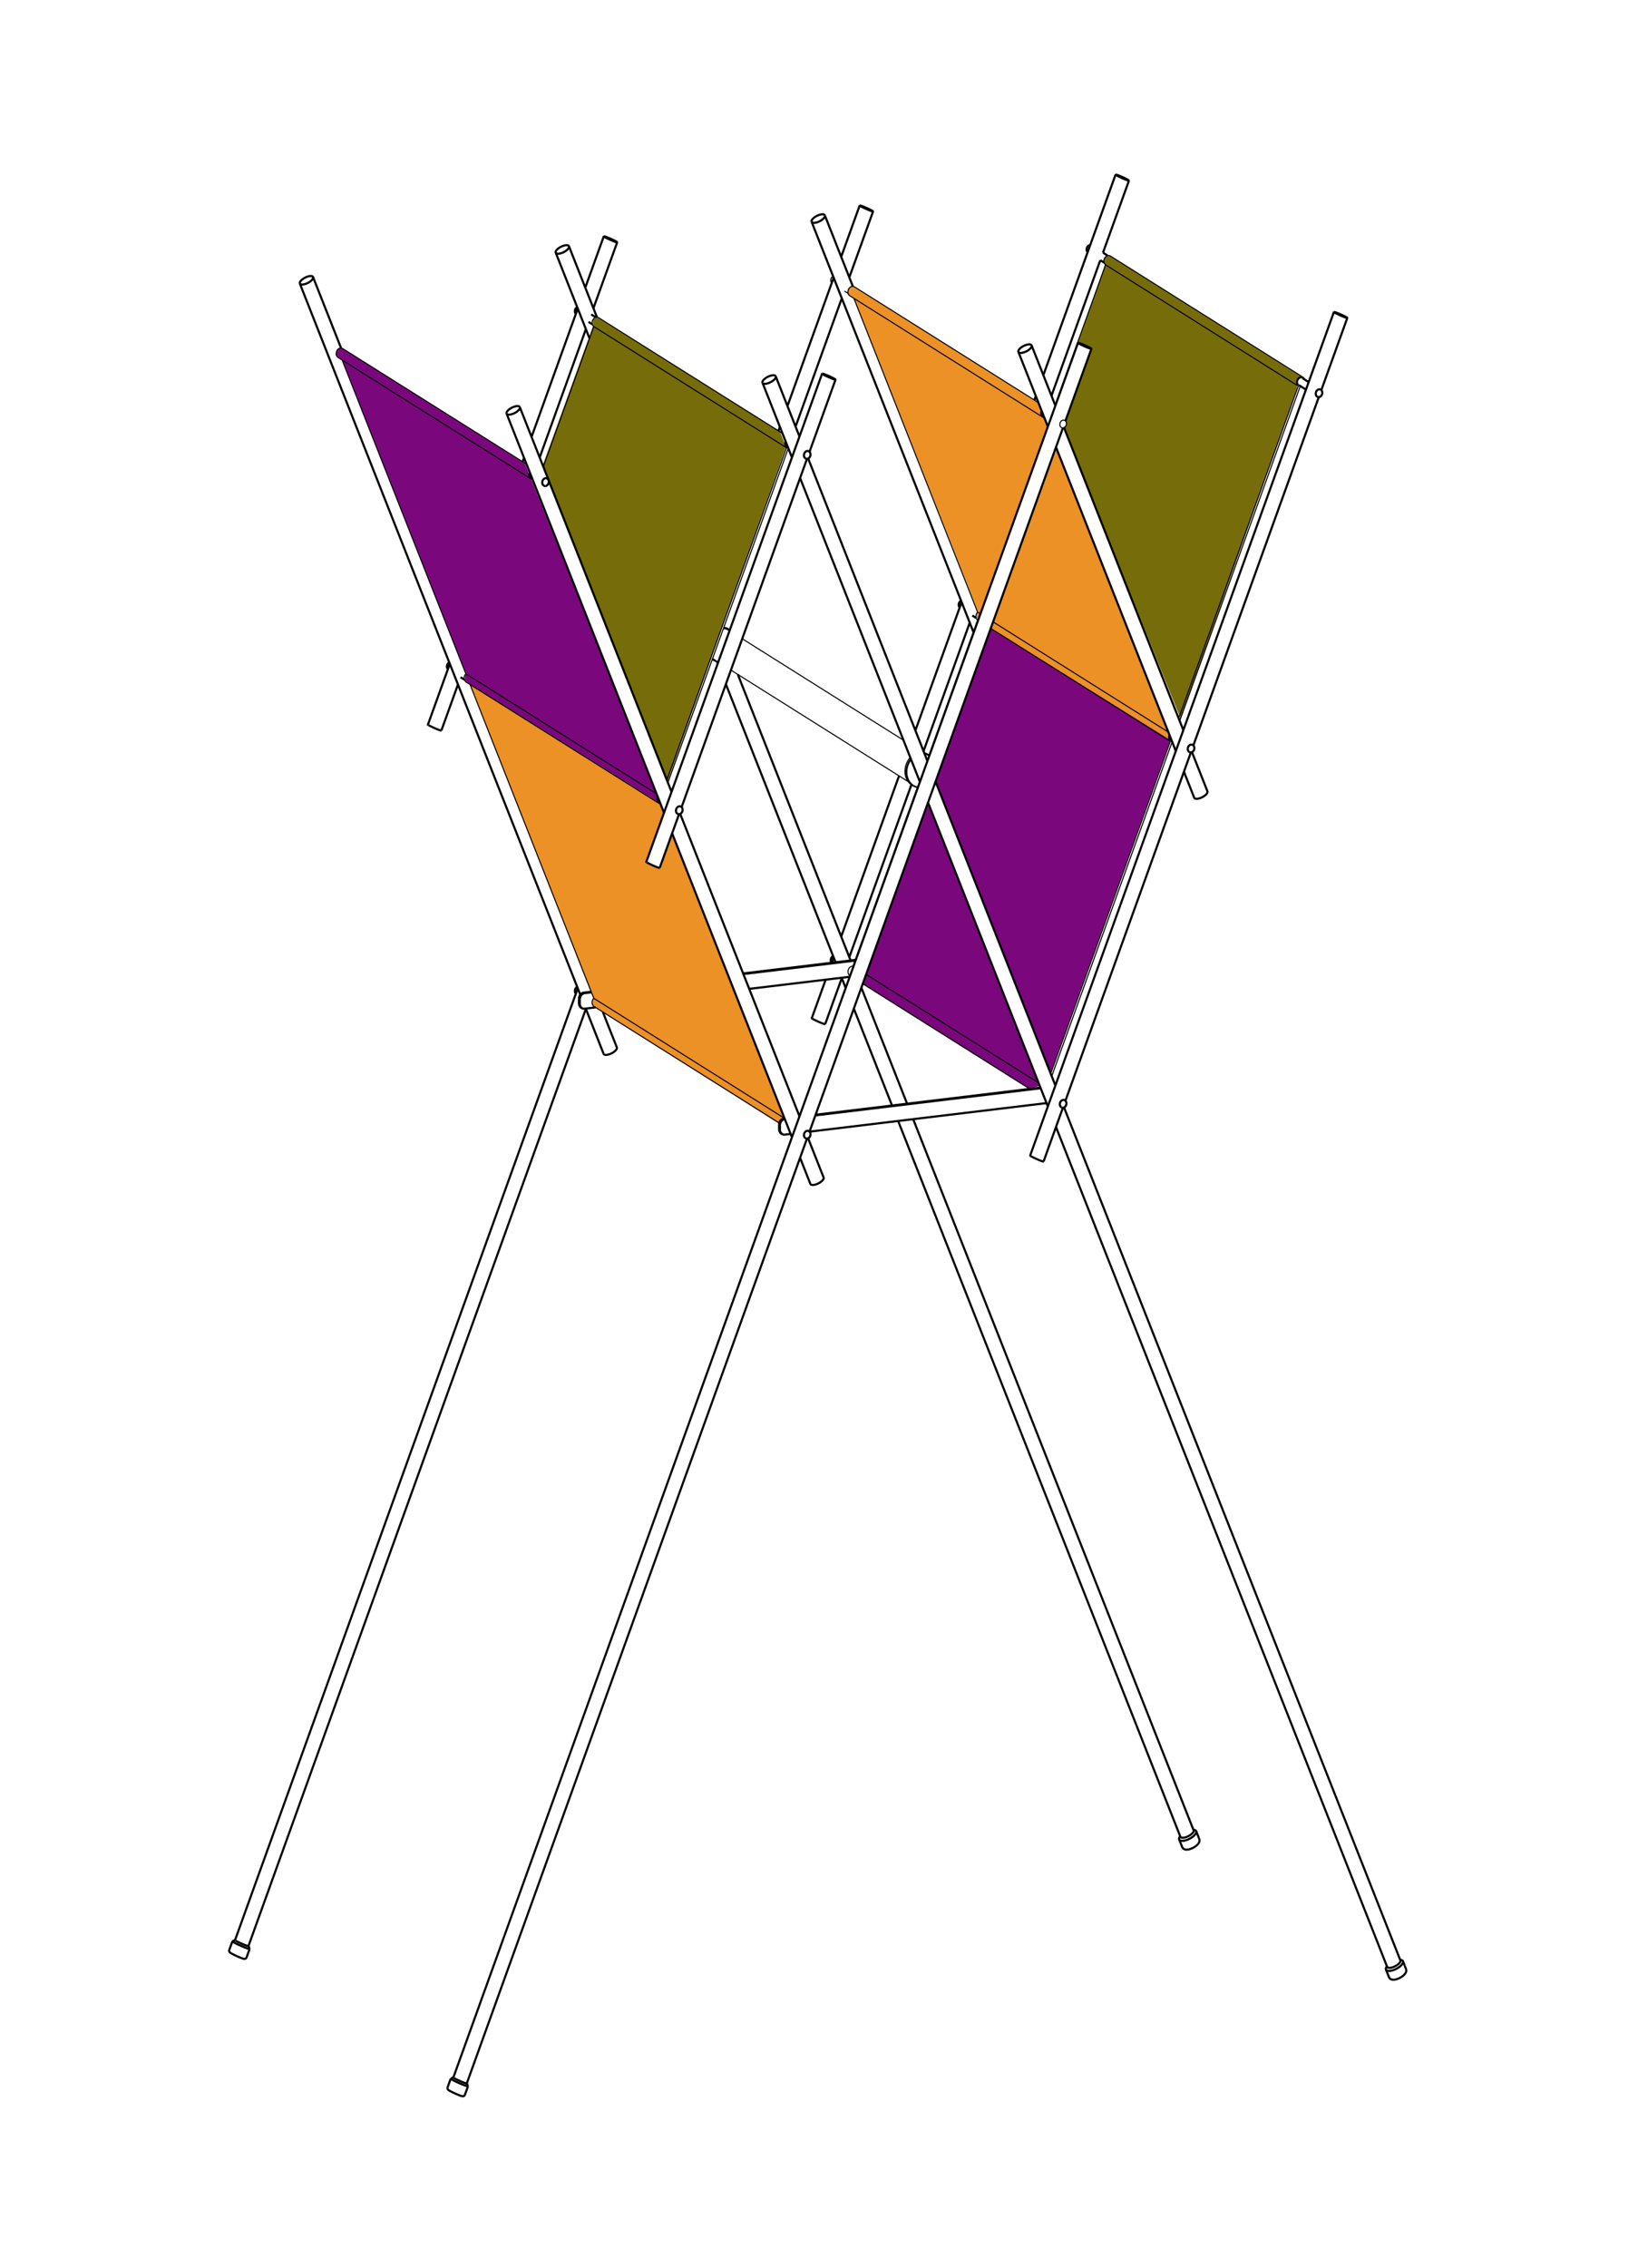 <svg xmlns="http://www.w3.org/2000/svg" id="Calque_2" data-name="Calque 2" viewBox="0 0 383.74 531.14"><defs><style>.cls-1{fill:#7b077d}.cls-1,.cls-2,.cls-3,.cls-4,.cls-5,.cls-6,.cls-7,.cls-8{stroke-width:0}.cls-2{fill:#ec9126}.cls-3{fill:#776c0a}.cls-4{fill:#d8d7e7}.cls-5{fill:#a6a58f}.cls-9{stroke-width:.25px}.cls-10,.cls-9{fill:none;stroke:#000;stroke-miterlimit:10}.cls-6{fill:#eaa98c}.cls-7{fill:#662612}.cls-10{stroke-width:.5px}.cls-8{fill:#d86a3f}</style></defs><path d="m154.78 188.22.7 1.75-4.21 12.09 3.39 1.49 2.59-8.69 26.35 66.84-1.22 1.35-43.61-27.71.27-1.63-28.81-73.38M259.95 59.84l44.68 28.23-.8 1.2v1.74l-27.23 77.28-27.49-68.34.62-.11v-1.07l-.06-.68 6.15-16.57-3.22-1.53 6.26-17.93-.17-.84.12-.9.39-.28z" class="cls-6"/><path d="m199.69 66.93 43.4 27.26 2.13 5.69-16.24 45.02-.15-1.17.35-.51-28.93-73.14-1.52-1.01-.05-1.17.3-.61zM247.54 105.2l26.61 68.09-41.96-26.13z" class="cls-8"/><path d="m240.96 254.92-38.91-24.51 15.45-42.24 26.13 66.08zM232.19 147.16l-12.88 35.95 26.71 68.28 28.13-78.1z" class="cls-7"/><path d="m154.78 188.22.7 1.75-4.21 12.09 3.39 1.49 2.59-8.69 26.35 66.84-1.22 1.35-43.61-27.71.27-1.63-28.81-73.38M259.95 59.84l44.68 28.23-.8 1.2v1.74l-27.23 77.28-27.49-68.34.62-.11v-1.07l-.06-.68 6.15-16.57-3.22-1.53 6.26-17.93-.17-.84.12-.9.39-.28z" class="cls-4"/><path d="m199.69 66.93 43.4 27.26 2.13 5.69-16.24 45.02-.15-1.17.35-.51-28.93-73.14-1.52-1.01-.05-1.17.3-.61zM247.54 105.2l26.61 68.09-41.96-26.13z" class="cls-5"/><path d="m139.91 74.3 42.78 26.65 1.45 3.67-27.72 78.33-29.36-73.79 11.88-32.83v-1.55z" class="cls-3"/><path d="m154.78 188.22.7 1.75-4.21 12.09 3.39 1.49 2.59-8.69 26.35 66.84-1.22 1.35-43.61-27.71.27-1.63-28.81-73.38" class="cls-2"/><path d="m110.23 160.33-1.35-1 .09-1.15.25-.33-28.99-73.42-1.54-1.17.08-.93.28-.61.93-.28 43.03 27.16 31.77 79.62z" class="cls-1"/><path d="m259.95 59.84 44.68 28.23-.8 1.2v1.74l-27.23 77.28-27.49-68.34.62-.11v-1.07l-.06-.68 6.15-16.57-3.22-1.53 6.26-17.93-.17-.84.12-.9.39-.28z" class="cls-3"/><path d="m199.69 66.93 43.4 27.26 2.13 5.69-16.24 45.02-.15-1.17.35-.51-28.93-73.14-1.52-1.01-.05-1.17.3-.61zM247.54 105.2l26.61 68.09-41.96-26.13z" class="cls-2"/><path d="m240.96 254.92-38.91-24.51 15.45-42.24 26.13 66.08zM232.19 147.16l-12.88 35.95 26.71 68.28 28.13-78.1z" class="cls-1"/><path d="M167.22 154.67c-.12-.08-.24-.16-.35-.26M168.26 155.06c-.38-.06-.71-.19-1.05-.4M167.3 154.5a2.4 2.4 0 0 1-.37-.28M169.54 147c.48.02.95.17 1.37.43M169.47 147.18c.47.01.93.15 1.35.41M154.34 188.1c-.25-.15-.4-.43-.45-.73s.01-.62.15-.88M154.34 188.1l-45.14-28.39M182.58 262.99l-43.41-27.3M109.14 157.79c-.25.25-.4.61-.4.99 0 .37.16.74.46.93M139.11 233.77l-28.99-73.48M244.27 97.67c-.25-.15-.4-.43-.45-.73s.01-.62.15-.88M244.27 97.67l-45.15-28.39M200.19 67.18a.85.85 0 0 0-.54-.12M200.19 67.18l43.07 27.09M229.03 143.35l-28.98-73.48M199.65 67.06c-.46.06-.82.45-.95.93s0 1.04.41 1.3M244.66 97.8c-.14 0-.27-.05-.39-.12M248.65 100.12c-.4-.25-.44-.82-.24-1.23s.67-.66 1.07-.41M249.48 98.48c.32.2.42.64.32 1.01s-.38.68-.74.72" class="cls-9"/><path d="M249.06 100.21c-.15.02-.28 0-.42-.09M170.62 147.53c-.36-.23-.72-.35-1.13-.39M168.27 155.05l-1.12-.7M212.74 183.02l-41.5-26.1M217.41 176.67s-.08-.05-.12-.08M217.74 176.89l-.21-.15M213.84 183.99c.38.24.76.37 1.19.42M217.53 176.75c-.31-.2-.63-.32-.99-.39M217.7 177.01s-.1-.07-.15-.1M217.55 176.91c-.3-.19-.6-.31-.93-.37M213.37 177.67c-.74.89-1.16 2.1-1.11 3.31.05 1.22.59 2.38 1.58 3" class="cls-9"/><path d="M213.25 177.38c-.8.87-1.27 2.11-1.24 3.36.03 1.26.57 2.46 1.59 3.1" class="cls-9"/><path d="M213.45 177.89c-.69.86-1.07 2.02-1 3.18s.59 2.26 1.53 2.85M170.92 147.68c-.06-.05-.13-.1-.2-.15M167.78 154.74c-.17-.06-.32-.14-.48-.24M232.65 145.62l41.06 25.82M244.56 97.55l-.18-.11M198.71 68.72l-.89-.56" class="cls-9"/><path d="M213.42 177.8c-.7.86-1.1 2.03-1.04 3.2s.58 2.28 1.53 2.88M166.94 154.2c.07.05.14.1.21.14M170.78 147.35s-.08-.05-.12-.08M170.9 147.42l.09.06M167.2 154.44c.12.07.25.13.38.18M170.82 147.59s.07.05.11.07M183.78 261.87l-44.67-28.1M166.86 154.44s.08.05.12.08M154.73 188.22c-.14 0-.27-.05-.39-.12M166.97 154.52s.08.05.12.07M170.66 147.27c-.34-.21-.69-.34-1.08-.4M167.22 154.67l-.25-.15M170.66 147.27l.24.15M167.3 154.5l-.19-.12M154.46 187.87c-.35-.22-.43-.7-.3-1.08M139.11 233.77c-.25.25-.4.61-.4.99 0 .37.16.74.46.93M244.38 97.44c-.35-.22-.43-.7-.3-1.09M229.03 143.35l.65.4M173.88 149.57l37.77 23.76M217.29 176.59c-.25-.16-.51-.27-.79-.34M217.47 176.86c-.28-.17-.56-.29-.87-.36M195.18 64.7c-.27.12-.46.39-.53.7s0 .65.21.87M213.6 183.84s.08.05.12.07M213.98 183.92c.35.22.7.34 1.09.39M170.62 147.53l.29.18M213.84 183.99l-.24-.15M217.29 176.59l.24.16M124.37 112.12c-.25-.15-.4-.43-.45-.73s.01-.62.15-.88M124.37 112.12 79.22 83.73M80.29 81.63a.85.85 0 0 0-.54-.12M80.29 81.63l43.08 27.08M109.14 157.79 80.15 84.31" class="cls-9"/><path d="M79.76 81.51c-.46.05-.82.45-.95.93s0 1.04.41 1.3M124.76 112.24c-.14 0-.27-.05-.39-.12M274.36 173.42c-.35-.22-.43-.7-.3-1.09M199.85 226.25c-.5-.05-.94.34-1.11.83-.17.5-.07 1.12.38 1.4M229.03 143.35c-.24.24-.39.59-.4.95 0 .36.12.72.4.93M217.65 176.82l11.38-31.6M199.85 226.25l15.07-41.86M243.31 253.58l-40.4-25.41M274.63 173.78h-.05M199.94 226.31l-.09-.06M109.14 157.79l44.67 28.1M124.49 111.89c-.35-.22-.43-.7-.3-1.08" class="cls-9"/><path d="M274.18 173.61c-.47-.35-.5-1.06-.23-1.56M232.1 147.15l42.08 26.46M241.29 254.99l-39.16-24.63M199.16 228.49l-.04-.02M229.03 145.22l.1.06M274.18 173.61l-28.03 77.8M274.58 173.77l-28.19 78.26M140.24 74.4a.85.85 0 0 0-.54-.12M140.24 74.4l43.07 27.09M127.29 109.29l11.82-32.82M184.26 104.85l-28.03 77.81M184.66 105.02l-28.19 78.25" class="cls-9"/><path d="M139.71 74.28c-.44.05-.8.43-.94.89-.13.46-.04 1 .34 1.29M184.26 104.85c-.47-.35-.5-1.06-.23-1.56M259.6 59.84c-.44.05-.8.43-.94.89s-.04 1 .34 1.29M247.18 94.84l11.83-32.82M304.33 90.21c-.4-.25-.44-.82-.24-1.23.21-.41.67-.66 1.07-.41M184.71 105.02h-.05" class="cls-9"/><path d="M184.43 104.66c-.35-.22-.43-.7-.3-1.09M139.11 76.47l45.15 28.38M304.15 90.41l-28.02 77.8M304.15 90.41c-.38-.29-.48-.83-.34-1.29.13-.46.49-.84.94-.89M304.86 90.55c-.1.03-.2.03-.3.02M259.01 62.02l45.14 28.39M305.28 88.35c.2.12.34.33.41.57M260.14 59.96a.85.85 0 0 0-.54-.12M260.14 59.96l45.14 28.39M304.75 88.23q.285-.03.54.12M304.56 90.57l-28.19 78.25" class="cls-9"/><path d="M328.68 459.26c.04.1.04.18.01.28-.03.14-.09.25-.16.36-.13.19-.27.34-.44.49-.33.29-.68.51-1.07.7s-.77.33-1.18.4c-.21.04-.41.05-.62.03a.76.76 0 0 1-.35-.11c-.08-.05-.14-.1-.17-.2" class="cls-10"/><path d="M328.09 459.03c.07.18-.03.37-.12.5-.1.15-.22.27-.35.38-.26.23-.54.4-.84.55s-.61.26-.93.32a1.6 1.6 0 0 1-.49.02c-.14-.02-.34-.06-.41-.24M280.24 428.8c.04.09.04.18.01.28-.03.14-.09.25-.16.36-.13.19-.28.34-.44.49-.33.29-.68.51-1.07.7-.38.19-.77.33-1.18.4-.21.04-.41.05-.62.03a.76.76 0 0 1-.35-.11c-.08-.05-.14-.1-.17-.2" class="cls-10"/><path d="M279.65 428.57c.07.18-.03.37-.12.5-.1.15-.22.27-.35.38-.26.23-.54.4-.84.55s-.61.26-.93.31a1.6 1.6 0 0 1-.49.02c-.14-.02-.34-.06-.41-.24M109.38 487.88s-.02.01-.03.01c-.03 0-.05 0-.08-.01-.11-.02-.21-.06-.31-.09-.14-.05-.27-.1-.41-.15-.27-.11-.54-.22-.81-.34s-.53-.24-.8-.37c-.13-.07-.26-.13-.39-.2-.1-.05-.19-.11-.28-.17-.02-.02-.04-.03-.06-.05 0 0-.02-.02-.01-.03M58.48 456.38s-.03.01-.04.01c-.03 0-.07 0-.1-.01q-.195-.045-.39-.12c-.17-.06-.35-.13-.52-.19-.34-.14-.69-.28-1.03-.43s-.68-.31-1.01-.47c-.17-.08-.33-.17-.5-.26-.12-.07-.24-.13-.36-.22a.3.3 0 0 1-.08-.07s-.02-.02-.02-.04M58.23 455.71s-.02.01-.03.01c-.03 0-.05 0-.08-.01-.11-.02-.21-.06-.31-.09-.14-.05-.27-.1-.41-.15-.27-.11-.54-.22-.81-.34s-.53-.24-.8-.37c-.13-.07-.26-.13-.39-.2-.1-.05-.19-.11-.28-.17-.02-.02-.04-.03-.06-.05 0 0-.02-.02-.01-.03M58.21 455.68s.01.01.01.02M328.02 458.93s.05.06.07.1M328 458.88l.36.12M324.94 460.57s-.02-.08-.02-.12M328.36 459c.05.02.1.04.15.07M324.73 460.76c.06-.12.11-.25.17-.37M329.39 461.08c.02.06.04.13.05.2.03.21-.01.42-.09.6v.01c-.02.03-.03.07-.05.1-.1.19-.25.36-.43.53q-.24.225-.54.42c-.42.27-.89.47-1.34.58-.38.09-.72.1-1.01 0-.08-.02-.15-.06-.22-.1a.84.84 0 0 1-.34-.4M324.69 461.2c-.06-.15-.02-.31.04-.44M325.41 463.02l-.71-1.8M328.68 459.26l.71 1.82M328.51 459.06c.08.05.13.1.17.2" class="cls-10"/><path d="M279.58 428.47s.05.06.07.1M279.56 428.42l.36.12M276.5 430.1s-.02-.08-.02-.12M280.95 430.62c.02.06.04.13.05.2.03.21-.01.42-.09.6v.01c-.02.03-.03.07-.05.1-.11.19-.25.37-.43.53q-.24.225-.54.42c-.42.27-.89.47-1.34.58-.38.09-.72.1-1.01 0-.08-.03-.15-.06-.22-.1a.84.84 0 0 1-.34-.4M279.92 428.54c.05.02.1.04.15.07M276.29 430.3c.05-.12.11-.25.17-.37M276.25 430.74c-.06-.15-.02-.31.04-.44M276.97 432.56l-.71-1.8M280.24 428.8l.71 1.82M280.07 428.6c.08.05.13.1.17.2M109.64 488.54s-.03.01-.04.01c-.03 0-.07 0-.1-.01q-.195-.045-.39-.12c-.18-.06-.35-.13-.52-.19-.34-.14-.69-.28-1.03-.43s-.68-.31-1.01-.47c-.17-.08-.33-.17-.5-.26-.12-.07-.24-.14-.36-.22a.3.3 0 0 1-.08-.07s-.02-.02-.02-.04M109.37 487.85s.01.01.01.02M109.38 487.87c.08.22.17.44.26.66M108.92 490.53c-.05.14-.15.25-.27.3-.08.04-.15.05-.22.05-.05 0-.1 0-.14-.01-.12-.02-.22-.06-.39-.11-.14-.05-.31-.11-.49-.19-.39-.15-.82-.35-1.23-.54-.42-.2-.73-.36-.94-.49-.07-.04-.13-.08-.19-.13a.53.53 0 0 1-.17-.24.56.56 0 0 1 0-.42M106.2 486.46h.02M109.63 488.53v.01M109.38 487.87v.01M105.61 486.74c.2-.09.4-.19.59-.28M104.88 488.73l.72-1.98M109.64 488.54l-.72 1.99M58.23 455.7c.08.22.17.44.26.66M55.05 454.29h.02M58.48 456.36v.01M54.45 454.57c.2-.09.4-.19.59-.28M57.77 458.36c-.05.14-.15.25-.27.3-.08.04-.15.05-.22.05-.05 0-.1 0-.14-.01-.12-.02-.22-.06-.39-.11-.14-.05-.31-.11-.49-.19-.39-.15-.82-.35-1.23-.54-.41-.2-.73-.36-.94-.49-.07-.04-.13-.08-.19-.13a.53.53 0 0 1-.17-.24.56.56 0 0 1 0-.42M53.73 456.57l.72-1.99M58.48 456.38l-.71 1.98M144.43 56.6l.09.06c.01 0 .03.02.04.03 0 0 .03.03.03.04M73.34 64.88c.07.18-.03.37-.12.49-.1.15-.21.27-.34.38-.26.23-.53.4-.83.54-.3.15-.6.25-.92.31-.16.03-.32.04-.48.02-.14-.02-.34-.06-.41-.24M135.95 232.94 70.25 66.41M141.41 246.78l-4.18-10.6M121.78 95.34c.07.18-.03.37-.12.5-.1.15-.21.27-.34.38-.26.23-.53.4-.83.54s-.6.25-.92.31c-.16.03-.32.04-.48.02-.14-.02-.34-.06-.41-.24M155.56 190.32l-36.87-93.45M185.53 266.3l-28.07-71.15M159.35 190.58l27.95 70.83M121.78 95.34l35.54 90.09M181.73 88.12c.07.18-.03.37-.12.5-.1.15-.21.27-.34.38-.26.23-.53.4-.83.54s-.6.25-.92.31c-.16.03-.32.04-.48.02-.14-.02-.34-.06-.41-.24M185.53 107.12l-6.89-17.48M215.51 183.1l-28.07-71.16M245.48 259.08l-28.07-71.16M325.01 460.67l-77.62-196.76M249.28 259.34l78.83 199.82M219.18 183.03l28.07 71.16M189.33 107.37l27.94 70.83M181.73 88.12l5.57 14.1M249.28 100.15l27.94 70.83M241.68 80.89 247.25 95M245.48 99.89l-6.89-17.47M275.46 175.87l-28.07-71.15M213.93 262.07l65.74 166.63M172.85 157.93l26.43 66.99M133.29 57.66l6.56 16.62M138.11 79.24l-7.91-20.06M195.75 225.34l-25.7-65.14M198.12 231.36l-.94-2.4M276.57 430.21 210.41 262.5M137.26 236.26 58.2 455.72M184.48 95.08l10.82-30.06M55.06 454.33l80.3-222.9M158.72 190.55c-.4-.25-.44-.82-.24-1.23.21-.41.67-.66 1.07-.41M159.56 188.91c.32.2.42.64.32 1.01s-.38.68-.74.72" class="cls-10"/><path d="M159.14 190.64c-.15.02-.28 0-.42-.09M188.7 107.34c-.4-.25-.44-.82-.24-1.23.21-.41.67-.66 1.07-.41M189.53 105.71c.32.2.42.64.32 1.01s-.38.68-.74.72" class="cls-10"/><path d="M189.11 107.44c-.15.02-.28 0-.42-.09M278.62 176.1c-.4-.25-.44-.82-.24-1.23s.67-.66 1.07-.41M279.45 174.46c.32.2.42.64.32 1.01s-.38.68-.74.72" class="cls-10"/><path d="M279.04 176.19c-.15.02-.28 0-.42-.09M309.43 91.26c.32.2.42.64.32 1.01s-.38.68-.74.72M305.95 91.23l-1.62-1.01M305.17 88.58l1.41.89M309.01 92.99c-.15.02-.28 0-.42-.09M248.65 259.3c-.4-.25-.44-.82-.24-1.23.21-.41.67-.66 1.07-.41M249.48 257.67c.32.2.42.64.32 1.01s-.38.68-.74.72M195.18 223.89c-.27.12-.46.39-.53.7s0 .65.21.87" class="cls-10"/><path d="M249.06 259.4c-.15.02-.28 0-.42-.09M188.7 266.53c-.4-.25-.44-.82-.24-1.23.21-.41.67-.66 1.07-.41M189.53 264.89c.32.2.42.64.32 1.01s-.38.68-.74.72" class="cls-10"/><path d="M189.11 266.62c-.15.02-.28 0-.42-.09M244.43 87.85l16.92-46.96M214.45 171.06l10.83-30.05M194.86 225.46l.44-1.25M197.24 228.95l-3.92 10.87M213.52 183.76l-14.55 40.38M257.77 60.93l-11.44 31.75M249.01 259.4l-4.53 12.59M278.99 176.2l-29.39 81.57M241.34 270.59 312.5 73.06M151.41 201.84 192.6 87.5M159.09 190.64l-4.54 12.59M189.06 107.44l-29.38 81.57M106.21 486.49 252.55 80.28M189.06 266.62l-79.71 221.27M249.01 100.22 189.65 265M183.23 265.57c-.34-.21-.51-.62-.51-1.04M245.18 258.31 189.65 265M191.07 261.04l52.68-6.35M243.81 254.83l-52.79 6.36M183.63 261.94c-.64.08-1.11.74-1.11 1.43" class="cls-10"/><path d="M182.72 263.49c0-.69.47-1.36 1.11-1.43M136.34 236.08c-.34-.21-.51-.62-.51-1.04M139.51 235.9l-2.57.31M199.07 228.73l-23.55 2.83M174.1 227.95l26.27-3.17M136.74 232.45l1.77-.21M138.56 232.38l-1.62.19M200.32 224.94l-26.17 3.15M136.74 232.45c-.64.08-1.11.74-1.11 1.43" class="cls-10"/><path d="M135.83 234.01c0-.69.47-1.36 1.11-1.43M193.24 50.43c.07.18-.03.37-.12.5-.1.15-.21.27-.34.38-.26.23-.53.4-.83.54-.3.15-.6.25-.92.31-.16.03-.32.04-.48.02-.14-.02-.34-.06-.41-.24M228.04 147.99l-37.89-96.03M193.24 50.43l6.56 16.63M124.53 102.3l10.83-30.05M100.26 169.67l5.12-14.22M189.33 266.56l3.62 9.17M201.79 231.29l10.72 27.17M208.98 258.88l-8.95-22.7M168.15 155.38l-.15-.37M197.07 60.13l4.33-12.01M279.25 176.13l3.62 9.17M197.21 69.85l-10.83 30.06M124.66 112l-.17-.11M274.53 173.53l-.17-.11M242.33 93.68l.33-.93M197.07 219.32l13.55-37.63M183.86 262.05l-.03.01M122.43 108.13l.34-.94M137.12 67.35l4.33-12.01M105.25 155.13c-.27.12-.46.39-.53.7s0 .65.21.87M154.63 187.98l-.17-.11M108.79 159.15l-.89-.56M135.23 71.93c-.27.12-.46.39-.53.7s0 .65.21.87M184.61 104.77l-.18-.11M138.76 75.94l-.89-.56M137.26 77.08l-10.83 30.05M107.29 160.28l-3.89 10.79M308.96 92.99l-29.39 81.57M135.23 231.11c-.27.12-.46.39-.53.7s0 .65.21.87M185.23 265.53l-1.4.17M189.85 277.24l-2.41-6.11M241.68 80.89c.07.18-.03.37-.12.5-.1.15-.21.27-.34.38-.26.23-.53.4-.83.54s-.6.25-.92.31c-.16.03-.32.04-.48.02-.14-.02-.34-.06-.41-.24M279.77 186.81l-2.41-6.11M133.29 57.66c.07.18-.03.37-.12.5-.1.15-.21.27-.34.38-.26.23-.53.4-.83.54-.3.15-.6.25-.92.31-.16.03-.32.04-.48.02-.14-.02-.34-.06-.41-.24M141.24 237l3.27 8.27M73.34 64.88 79.9 81.5M70.25 66.39c-.07-.17.02-.35.1-.47.09-.14.2-.26.32-.37.24-.22.5-.39.78-.53s.56-.26.87-.33c.24-.05.66-.12.9.03M144.51 245.27c.07.18-.03.37-.12.5-.1.15-.21.27-.34.38-.26.23-.53.4-.83.54s-.6.25-.92.31c-.16.03-.32.04-.48.02-.14-.02-.34-.06-.41-.24M73.21 64.73c.06.04.1.08.13.15M118.68 96.85c-.07-.17.02-.35.1-.47.09-.14.2-.26.32-.37.24-.22.5-.39.78-.53s.56-.26.87-.33c.24-.06.66-.12.9.03M192.95 275.73c.07.18-.03.37-.12.5-.1.15-.21.27-.34.38-.26.23-.53.4-.83.54-.3.15-.6.25-.92.31-.16.03-.32.04-.48.02-.14-.02-.34-.06-.41-.24M121.65 95.19c.06.04.1.08.13.15M178.63 89.63c-.07-.17.02-.35.1-.47.09-.14.2-.26.32-.37.24-.22.5-.39.78-.53s.56-.26.87-.33c.24-.06.66-.12.9.03M181.6 87.96c.06.04.1.08.13.15M282.87 185.3c.07.18-.03.37-.12.5-.1.15-.21.27-.34.38-.26.23-.53.4-.83.54s-.6.25-.92.31c-.16.03-.32.04-.48.02-.14-.02-.34-.06-.41-.24M238.58 82.4c-.07-.17.02-.35.1-.47.09-.14.2-.26.32-.37.24-.22.5-.39.78-.53s.56-.26.87-.33c.24-.05.66-.12.9.03M241.55 80.74c.06.04.1.08.13.15M182.38 100.9l.34-.93M130.19 59.17c-.07-.17.02-.35.1-.47.09-.14.2-.26.32-.37.24-.22.5-.39.78-.53s.56-.26.87-.33c.24-.05.66-.12.9.03M133.16 57.5c.06.04.1.08.13.15M204.54 49.51s-.02.01-.03.01c-.03 0-.05 0-.08-.01-.1-.02-.2-.06-.31-.09-.14-.05-.27-.1-.4-.15-.27-.11-.53-.22-.8-.34-.26-.12-.53-.24-.79-.37-.13-.06-.26-.13-.39-.2-.1-.05-.19-.1-.28-.17-.02-.02-.04-.03-.06-.05 0 0-.02-.02-.01-.03" class="cls-10"/><path d="M201.4 48.12h.1c.1.02.19.05.29.08.13.04.25.09.38.14.25.1.5.2.75.31.38.17 1.11.5 1.47.73M204.54 49.51l-5.57 15.45M204.38 49.38l.09.06c.01 0 .03.02.04.03 0 0 .03.03.03.04M183.63 261.94l.17-.02M225.15 140.68c-.27.12-.46.39-.53.7s0 .65.21.87M228.68 144.7l-.89-.56M227.18 145.83l-10.82 30.06M138.5 73.62l1.09.69M124.68 112.01l-.01.01M190.18 238.43l3.25-9.02M255.39 57.41c-.34.01-.63.28-.76.62s-.09.76.17 1.02M258.66 61.5l-.89-.56M258.4 59.17l1.09.69M244.57 97.56v.01M127.39 113.71c-.4-.25-.44-.82-.24-1.23.21-.41.67-.66 1.07-.41M128.22 112.08c.32.2.42.64.32 1.01s-.38.68-.74.72" class="cls-10"/><path d="M127.81 113.81c-.15.02-.28 0-.42-.09M308.6 92.9c-.4-.25-.44-.82-.24-1.23.21-.41.67-.66 1.07-.41M261.35 40.89h.1c.1.02.19.05.29.08.13.04.25.09.38.14.25.1.5.2.75.31.38.17 1.11.5 1.47.73M193.32 239.82h-.11c-.1-.02-.2-.06-.31-.09-.14-.05-.27-.1-.4-.15-.27-.1-.53-.22-.8-.34-.26-.12-.53-.24-.79-.37-.13-.07-.26-.13-.39-.2-.1-.05-.19-.1-.28-.17-.02-.02-.04-.03-.06-.05 0 0-.02-.02-.01-.03M264.49 42.29s-.02.01-.03.01c-.03 0-.05 0-.08-.01-.1-.02-.2-.06-.31-.09-.14-.05-.27-.1-.4-.15-.27-.11-.53-.22-.8-.34-.26-.12-.53-.24-.79-.37-.13-.06-.26-.13-.39-.2-.1-.05-.19-.1-.28-.17-.02-.02-.04-.03-.06-.05 0 0-.02-.02-.01-.03M264.49 42.29l-6.09 16.88" class="cls-10"/><path d="M264.33 42.16s.06.04.08.06c.01 0 .03.02.04.03 0 0 .03.03.03.04M244.48 271.99s-.02.01-.03.01c-.03 0-.05 0-.08-.01-.1-.02-.21-.06-.31-.09-.14-.05-.27-.1-.4-.15-.27-.11-.53-.22-.8-.34-.26-.12-.53-.24-.79-.37-.13-.06-.26-.13-.39-.2-.09-.05-.19-.1-.28-.17-.02-.02-.04-.03-.06-.05 0 0-.02-.02-.01-.03M315.64 74.45s-.02.01-.03.01c-.03 0-.05 0-.08-.01-.1-.02-.21-.06-.31-.09-.14-.05-.27-.1-.4-.15-.27-.11-.53-.22-.8-.34-.26-.12-.53-.24-.79-.37-.13-.07-.26-.13-.39-.2-.09-.05-.19-.1-.28-.17-.02-.02-.04-.03-.06-.05 0 0-.02-.02-.01-.03" class="cls-10"/><path d="M312.5 73.06h.1c.1.02.19.05.29.08.13.04.25.09.38.14.25.1.5.2.75.31.38.17 1.11.5 1.47.73M315.64 74.45l-6.09 16.91M315.48 74.32s.06.04.08.06c.01.01.03.02.04.03 0 0 .03.03.03.04M195.74 88.9l-6.09 16.9M255.69 81.68l-6.09 16.9M192.6 87.5h.1c.1.02.19.05.29.08.13.04.25.09.38.14.25.1.5.2.75.31.38.17 1.11.5 1.47.73M154.55 203.23s-.02.01-.03.01c-.03 0-.05 0-.08-.01-.1-.02-.2-.06-.31-.09-.14-.05-.27-.1-.4-.15-.27-.11-.53-.22-.8-.34-.26-.12-.53-.24-.79-.37-.13-.06-.26-.13-.39-.2-.09-.05-.19-.1-.28-.17-.02-.02-.04-.03-.06-.05 0 0-.02-.02-.01-.03M195.74 88.9h-.11c-.1-.02-.2-.06-.31-.09-.14-.05-.27-.1-.4-.15-.27-.1-.53-.22-.8-.34-.26-.12-.53-.24-.79-.37-.13-.07-.26-.13-.39-.2-.09-.05-.19-.1-.28-.17-.02-.02-.04-.03-.06-.05 0 0-.02-.02-.01-.03M195.59 88.77s.06.04.08.06c.01.01.03.02.04.03 0 0 .03.03.03.04M252.55 80.28h.1c.1.02.19.05.29.08.13.04.25.09.38.14.25.1.5.2.75.31.38.17 1.11.5 1.47.73M255.69 81.68h-.11c-.1-.02-.21-.06-.31-.09-.14-.05-.27-.1-.4-.15-.27-.1-.53-.22-.8-.34-.26-.12-.53-.24-.79-.37-.13-.07-.26-.13-.39-.2-.09-.05-.19-.1-.28-.17-.02-.02-.04-.03-.06-.05 0 0-.02-.02-.01-.03M255.54 81.55s.06.04.08.06c.01.01.03.02.04.03 0 0 .03.03.03.04M183.04 265.45s.07.04.1.05M183.23 265.57l-.19-.12M182.53 264.41c0 .42.17.82.51 1.04M183.83 265.7a.88.88 0 0 1-.59-.13M182.53 264.41v-1.04M182.72 263.49v1.04M136.15 235.96s.07.04.1.05M136.34 236.08l-.19-.12M135.64 234.92c0 .42.17.82.51 1.04M136.94 236.21a.88.88 0 0 1-.59-.13M135.64 234.92v-1.04M135.83 234.01v1.04M190.14 51.94c-.07-.17.02-.35.1-.47.09-.14.2-.26.32-.37.24-.22.5-.39.78-.53s.56-.26.87-.33c.24-.06.66-.12.9.03M193.11 50.28c.06.04.1.08.13.15M103.4 171.07s-.02 0-.03.01c-.03 0-.05 0-.08-.01-.1-.02-.21-.06-.31-.09-.14-.05-.27-.1-.4-.15-.27-.1-.53-.22-.8-.34-.26-.12-.53-.24-.79-.37-.13-.06-.26-.13-.39-.2-.1-.05-.19-.1-.28-.17-.02-.02-.04-.03-.06-.05 0 0-.02-.02-.01-.03M144.59 56.74s-.02.01-.03.01c-.03 0-.05 0-.08-.01-.1-.02-.21-.06-.31-.09-.14-.05-.27-.1-.4-.15-.27-.11-.53-.22-.8-.34-.26-.12-.53-.24-.79-.37-.13-.06-.26-.13-.39-.2-.1-.05-.19-.1-.28-.17-.02-.02-.04-.03-.06-.05 0 0-.02-.02-.01-.03M141.45 55.34h.1c.1.02.19.05.29.08.13.04.25.09.38.14.25.1.5.2.75.31.38.17 1.11.5 1.47.73M144.59 56.74l-5.57 15.44" class="cls-10"/></svg>